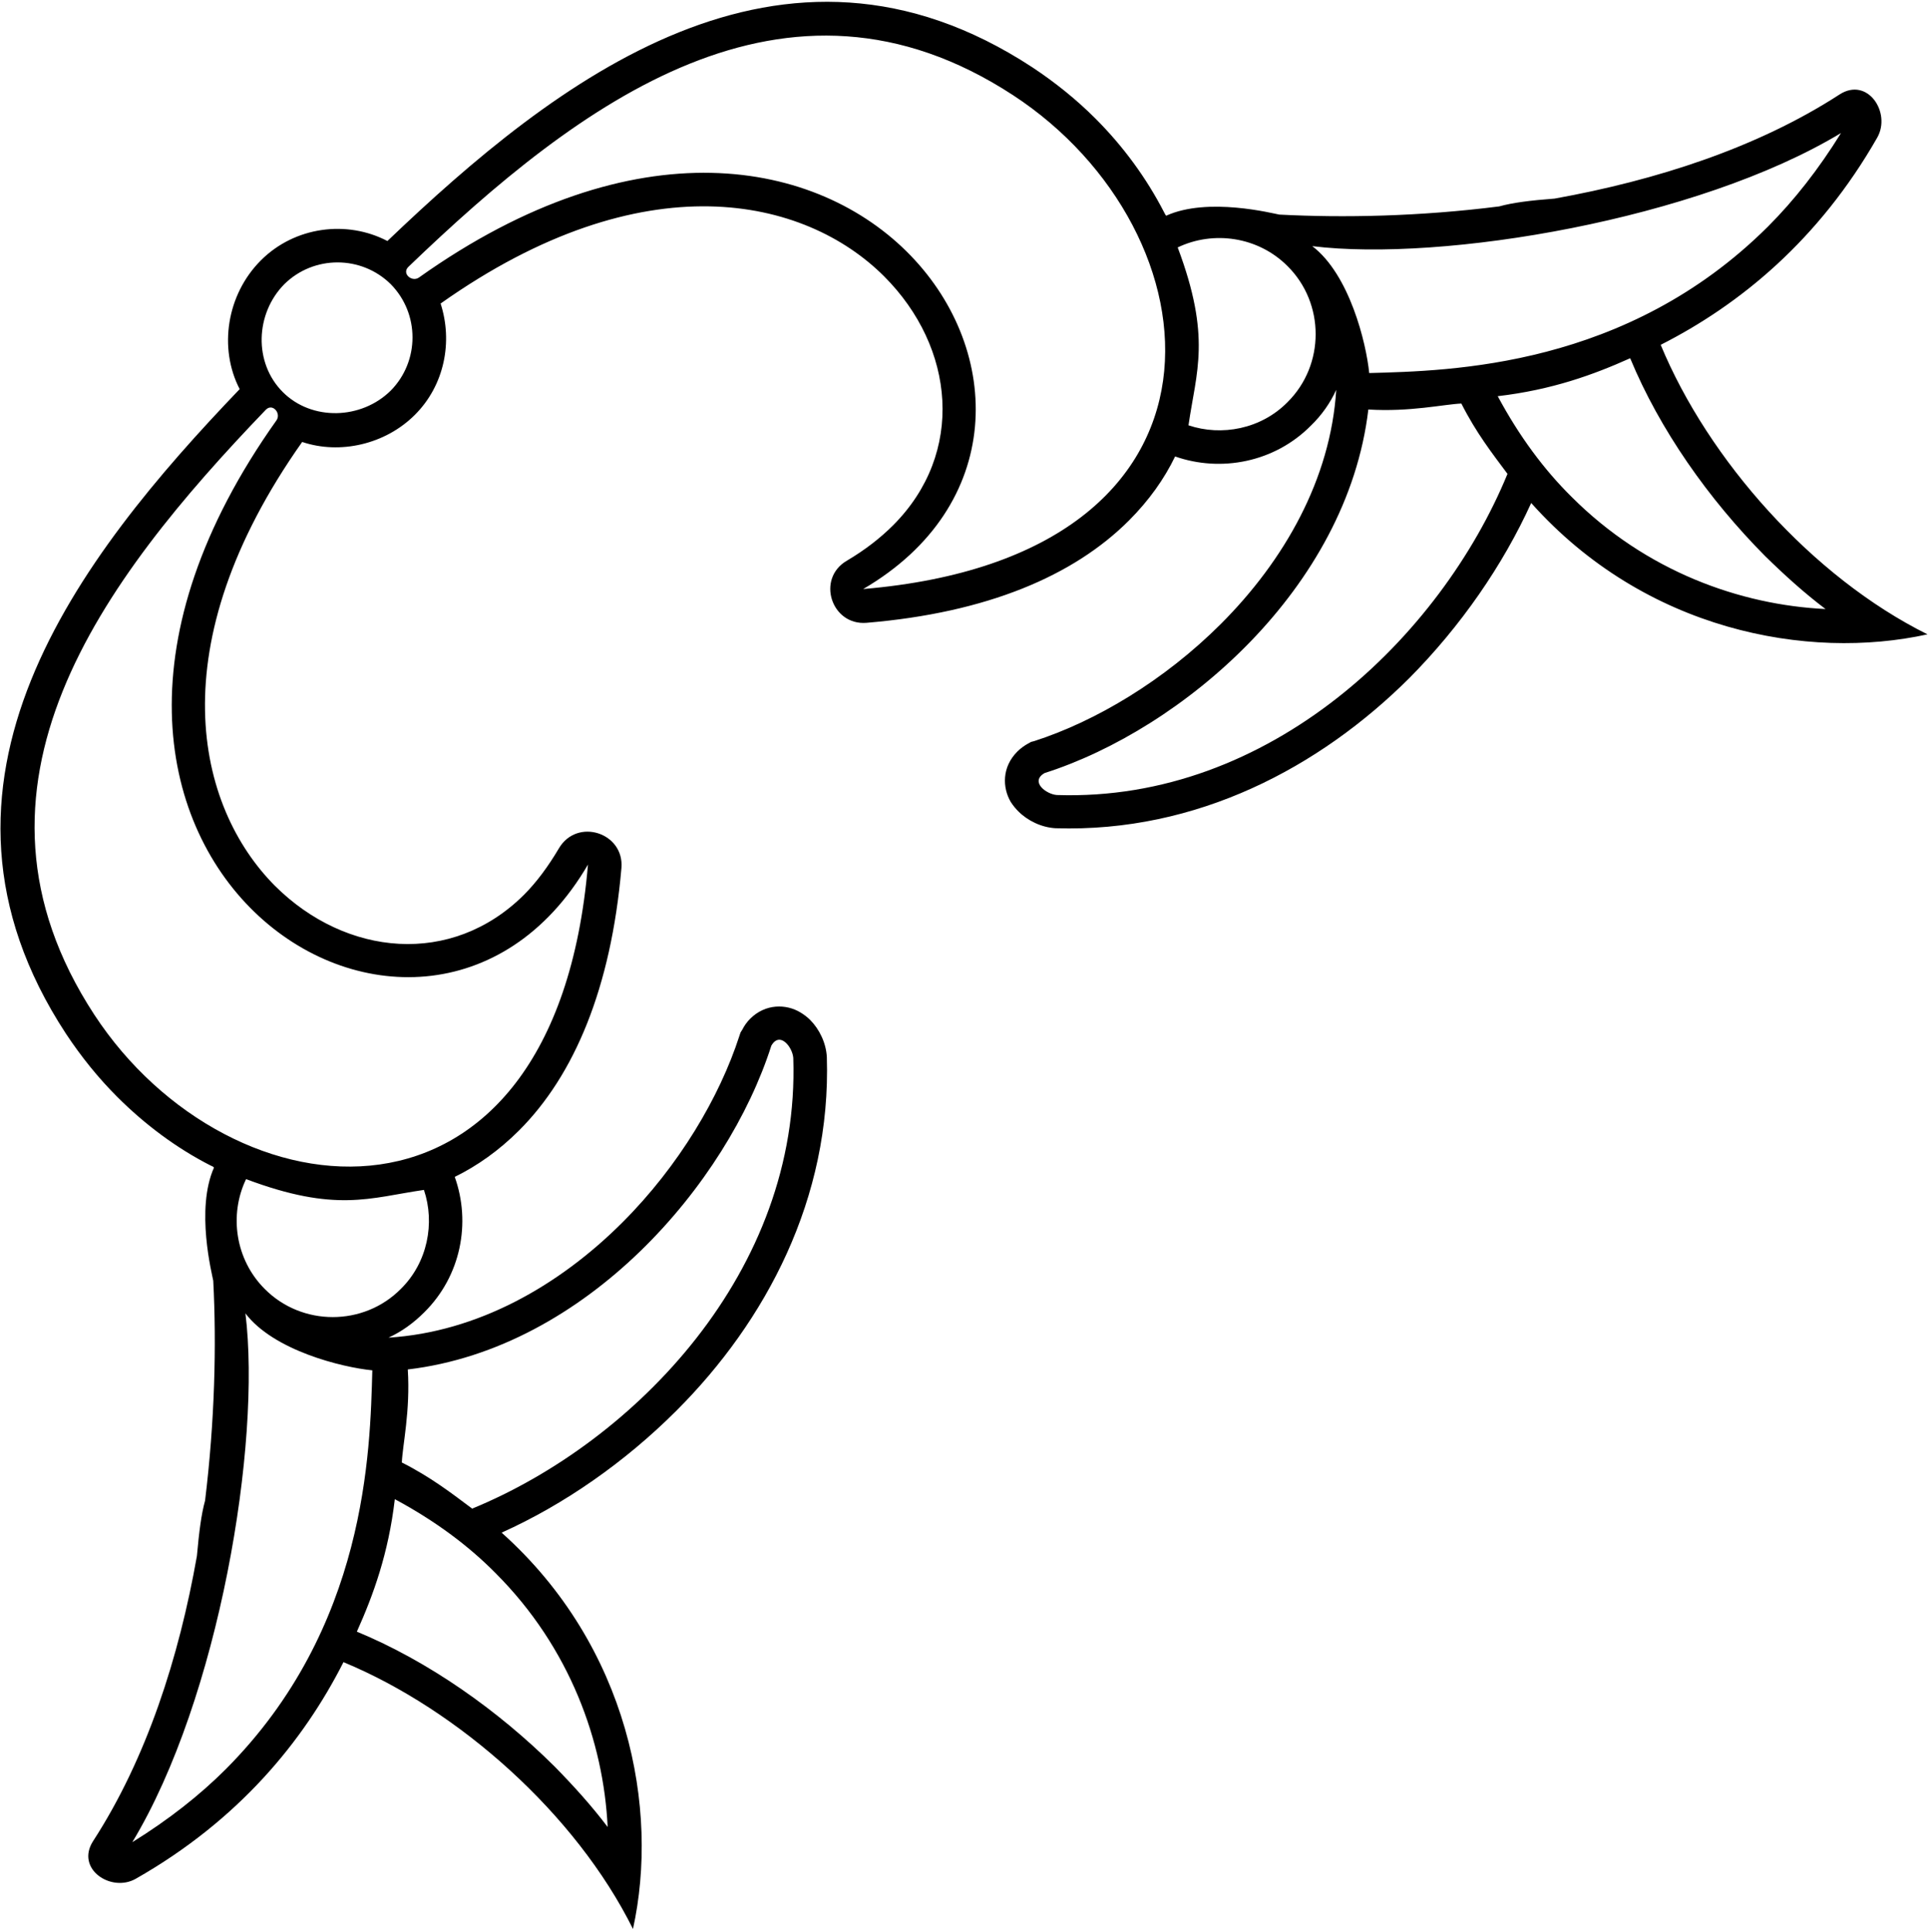 <?xml version="1.0" encoding="UTF-8"?>
<svg xmlns="http://www.w3.org/2000/svg" xmlns:xlink="http://www.w3.org/1999/xlink" width="545pt" height="546pt" viewBox="0 0 545 546" version="1.1">
<g id="surface1">
<path style=" stroke:none;fill-rule:nonzero;fill:rgb(0%,0%,0%);fill-opacity:1;" d="M 469.438 97.469 C 491.844 86.109 514.141 67.809 530.656 38.887 C 534.652 31.836 527.922 21.633 520.031 26.684 C 496.68 41.828 468.07 50.98 439.465 56.133 C 432.52 56.66 427.578 57.289 423.789 58.344 C 401.387 61.184 379.824 61.605 361.629 60.656 C 359.84 60.344 341.434 55.609 329.652 60.973 C 329.336 60.656 329.23 60.234 329.02 59.922 C 324.078 50.352 317.555 41.41 309.668 33.52 C 304.305 28.156 298.309 23.316 291.785 19.004 C 221 -27.379 157.051 22.688 109.508 68.125 C 98.043 62.129 83.316 64.023 73.746 73.594 C 64.07 83.27 61.754 98.418 67.75 109.988 C 22.312 157.426 -27.754 221.375 18.629 292.16 C 22.941 298.684 27.781 304.68 33.145 310.043 C 41.035 317.93 49.973 324.559 59.441 329.395 C 59.859 329.605 60.281 329.711 60.492 330.027 C 55.234 341.809 59.965 360.215 60.281 362.004 C 61.23 380.199 60.703 401.762 57.969 424.164 C 56.914 427.953 56.285 432.895 55.656 439.84 C 50.605 468.449 41.453 497.055 26.309 520.406 C 21.258 528.297 31.461 535.027 38.402 531.031 C 67.434 514.516 85.734 492.219 97.094 469.812 C 129.598 483.277 162.73 512.621 178.926 545.23 C 186.395 511.359 177.77 465.398 141.797 433.211 C 159.363 425.32 176.613 413.332 191.234 398.711 C 216.477 373.469 234.988 338.758 233.727 298.789 C 233.516 294.793 231.621 290.898 228.992 288.27 C 228.258 287.535 227.309 286.797 226.258 286.168 C 222.262 283.746 216.371 283.641 212.059 287.953 C 211.113 288.902 210.375 289.953 209.852 291.004 L 209.324 291.848 L 209.012 292.793 C 203.434 310.043 191.969 329.504 175.98 345.488 C 157.996 363.477 134.961 376.52 109.82 378.094 C 113.504 376.41 116.871 373.992 119.922 370.941 C 130.332 360.637 133.172 345.594 128.547 332.656 C 134.961 329.504 141.062 325.188 146.742 319.512 C 162.309 303.941 172.723 279.328 175.664 245.355 C 176.508 235.363 163.148 231.051 157.996 239.781 C 154.945 244.938 151.684 249.352 148.109 252.93 C 127.703 273.23 97.832 270.391 77.742 250.406 C 55.445 228.004 44.715 182.562 85.418 124.922 C 96.043 128.5 108.875 125.66 117.289 117.246 C 125.703 108.832 128.02 96.523 124.547 85.797 C 182.082 45.09 227.629 55.82 249.926 78.117 C 270.016 98.207 272.855 128.078 252.449 148.484 C 248.871 152.059 244.562 155.426 239.406 158.477 C 230.676 163.523 234.988 176.883 244.98 176.039 C 278.953 173.203 303.465 162.789 319.137 147.117 C 324.812 141.438 329.129 135.336 332.176 129.023 C 345.113 133.547 360.262 130.707 370.566 120.297 C 373.617 117.352 376.039 113.879 377.719 110.195 C 376.145 135.336 363.102 158.371 345.113 176.355 C 329.129 192.344 309.668 203.914 292.312 209.488 L 291.473 209.699 L 290.523 210.227 C 289.578 210.75 288.527 211.488 287.578 212.434 C 283.164 216.852 283.371 222.637 285.688 226.633 C 286.422 227.789 287.16 228.633 287.895 229.367 C 290.523 231.996 294.418 233.891 298.414 234.102 C 338.383 235.363 373.094 216.852 398.336 191.715 C 412.957 176.988 424.844 159.738 432.836 142.172 C 465.02 178.25 510.984 186.77 544.855 179.301 C 512.246 163.105 482.902 129.973 469.438 97.469 Z M 63.805 500.086 C 56.441 507.449 47.605 514.391 37.402 520.703 C 61.91 480.102 73.902 408.055 69.379 371.238 C 77.375 381.758 96.727 386.492 105.246 387.332 C 104.617 410.367 103.668 460.117 63.805 500.086 Z M 115.273 387.086 C 165.867 381.09 205.625 334.492 218.035 295.574 C 220.457 291.367 224.031 295.996 224.242 299.047 C 226.242 359.211 179.539 407.488 133.473 426.422 C 127.688 422.109 121.898 417.586 113.59 413.379 C 113.801 408.438 116.012 398.863 115.273 387.086 Z M 111.605 423.75 C 122.965 429.852 132.434 436.898 140.109 444.68 C 161.145 465.719 170.613 492.328 171.77 516.414 C 167.246 510.418 162.094 504.738 156.836 499.375 C 140.637 483.281 120.969 469.504 100.879 461.195 C 105.508 450.887 109.816 439.105 111.605 423.75 Z M 113.312 364.312 C 102.797 374.938 85.336 374.938 74.816 364.312 C 66.508 356.004 64.719 343.383 69.559 333.285 C 95.012 342.855 104.582 338.547 119.836 336.336 C 122.992 345.695 120.887 356.848 113.312 364.312 Z M 78.168 118.789 C -8.922 241.324 119.188 324.945 166.203 244.379 C 156.844 355.238 65.023 345.457 26.629 286.766 C -15.34 222.496 28.734 164.121 75.117 115.844 C 77.012 113.848 79.535 116.789 78.168 118.789 Z M 110.453 110.406 C 102.145 118.613 88.156 119.031 79.949 110.828 C 71.641 102.52 72.168 88.637 80.371 80.324 C 88.68 72.121 102.145 72.121 110.453 80.324 C 118.656 88.637 118.656 102.098 110.453 110.406 Z M 243.996 166.496 C 324.566 119.48 240.945 -8.633 118.41 78.457 C 116.41 79.824 113.465 77.301 115.465 75.406 C 163.742 29.023 222.117 -15.051 286.387 26.918 C 345.078 65.312 354.859 157.133 243.996 166.496 Z M 363.934 113.691 C 356.469 121.266 345.316 123.371 335.957 120.215 C 338.164 104.965 342.477 95.391 332.906 69.938 C 343.004 65.102 355.625 66.887 363.934 75.195 C 374.559 85.715 374.559 103.176 363.934 113.691 Z M 370.949 69.578 C 407.762 74.102 479.812 62.109 520.414 37.602 C 514.102 47.805 507.16 56.641 499.797 64.004 C 459.828 103.867 410.078 104.812 387.043 105.445 C 386.199 96.926 381.469 77.57 370.949 69.578 Z M 298.758 224.715 C 295.707 224.504 291.078 220.926 295.285 218.508 C 334.203 206.098 380.801 166.336 386.797 115.746 C 398.574 116.48 408.148 114.273 413.09 114.062 C 417.297 122.371 421.82 128.156 426.133 133.941 C 407.199 180.012 358.922 226.711 298.758 224.715 Z M 444.301 140.488 C 436.516 132.812 429.469 123.344 423.371 111.984 C 438.727 110.195 450.508 105.887 460.812 101.258 C 469.125 121.348 482.902 141.016 498.996 157.215 C 504.359 162.473 510.039 167.629 516.035 172.148 C 491.949 170.992 465.336 161.527 444.301 140.488 "/>
</g>
</svg>

